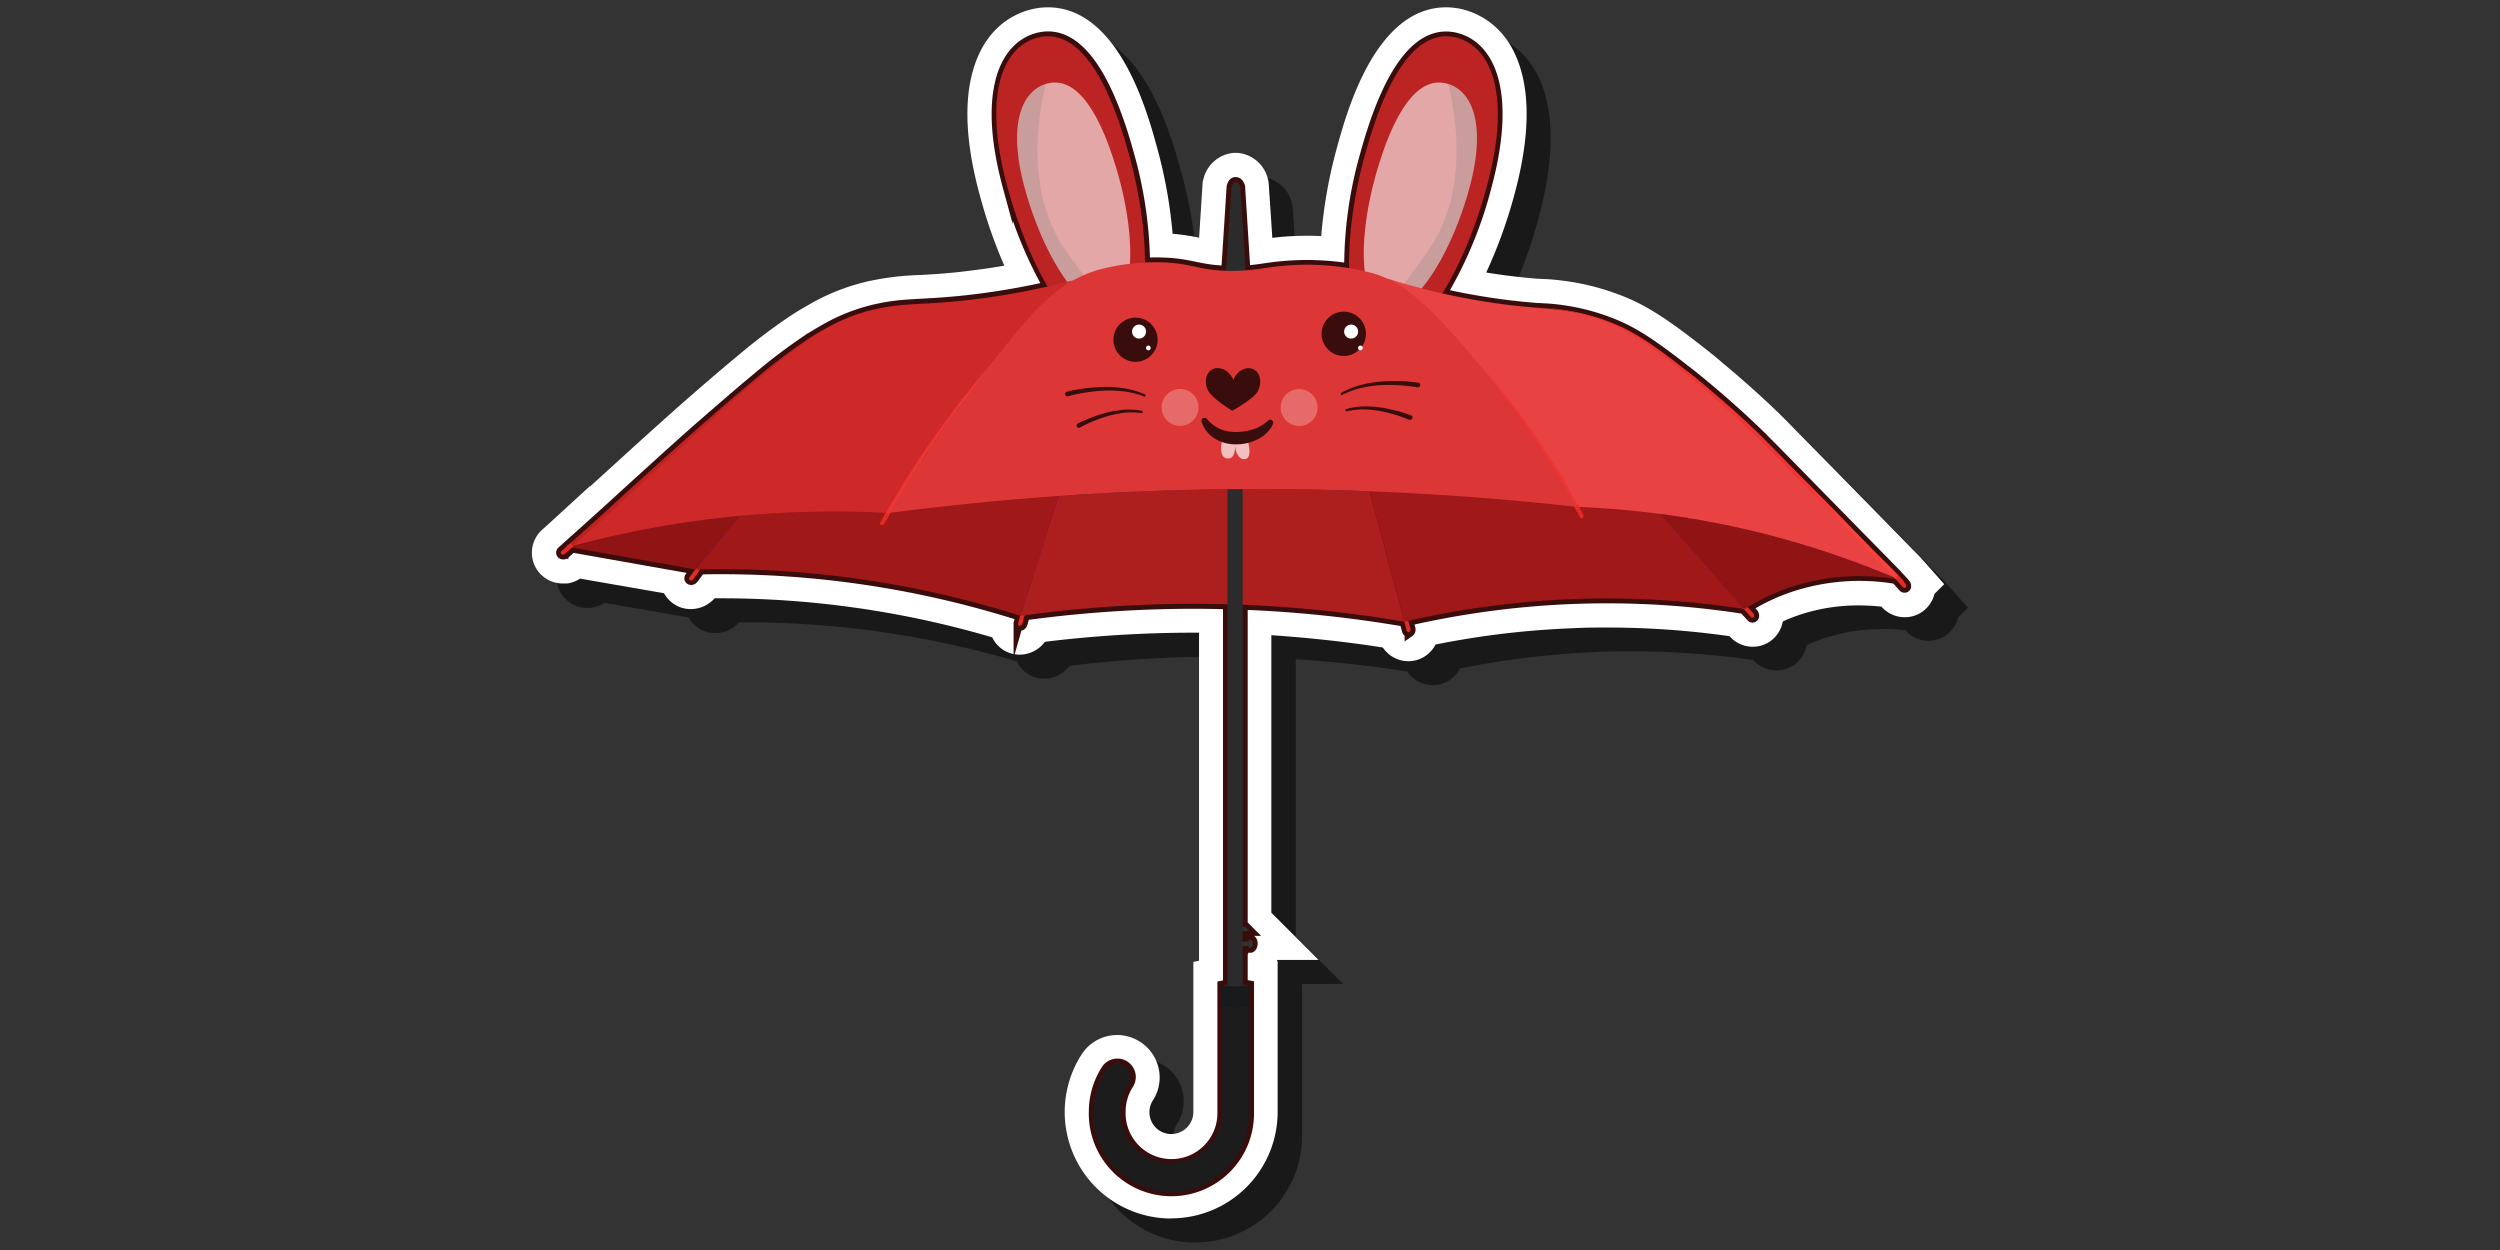 <svg id="Layer_54" data-name="Layer 54" xmlns="http://www.w3.org/2000/svg" xmlns:xlink="http://www.w3.org/1999/xlink" viewBox="0 0 512 256"><rect x="0" y="0" width="512" height="256" fill="#333333" stroke="none"/><defs><style>.cls-1{opacity:0.5;}.cls-2,.cls-31,.cls-32,.cls-5{fill:#fff;}.cls-3{fill:#7c0079;stroke:#3a0d0d;stroke-miterlimit:10;stroke-width:2px;}.cls-4{fill:#bc2424;}.cls-5{opacity:0.6;}.cls-6{fill:gray;}.cls-31,.cls-6{opacity:0.26;}.cls-7{fill:#2b2b2b;}.cls-8{fill:url(#_30);}.cls-9{fill:url(#_30-2);}.cls-10{fill:url(#_30-3);}.cls-11{fill:url(#_30-4);}.cls-12{fill:#ad1e1e;}.cls-13{fill:#a01818;}.cls-14{fill:#911414;}.cls-15{fill:#ce2929;}.cls-16{fill:#e84242;}.cls-17{fill:url(#_32);}.cls-18{fill:#bf2121;}.cls-19{fill:url(#_32-2);}.cls-20{fill:url(#_32-3);}.cls-21{fill:url(#_30-5);}.cls-22{fill:url(#_30-6);}.cls-23{fill:url(#_30-7);}.cls-24{fill:url(#_30-8);}.cls-25{fill:#323232;}.cls-26{fill:#282828;}.cls-27{fill:#191a1c;}.cls-28{fill:#1c1c1c;}.cls-29{fill:#dd3636;}.cls-30{fill:#3a0d0d;}.cls-32{opacity:0.68;}</style><linearGradient id="_30" x1="-2665.08" y1="-257.78" x2="-2666.14" y2="-258.2" gradientTransform="matrix(0.58, -0.27, -0.35, -0.77, 1814.63, -784.51)" gradientUnits="userSpaceOnUse"><stop offset="0" stop-color="#e52a21"/><stop offset="0.29" stop-color="#fb423c"/><stop offset="0.68" stop-color="#ed332d"/><stop offset="1" stop-color="#e52a21"/></linearGradient><linearGradient id="_30-2" x1="-2485.87" y1="-113.99" x2="-2486.94" y2="-114.41" gradientTransform="matrix(0.64, 0.02, 0.03, -0.85, 1878.92, 81.69)" xlink:href="#_30"/><linearGradient id="_30-3" x1="-2448.76" y1="200.13" x2="-2449.82" y2="199.72" gradientTransform="matrix(0.38, 0.51, 0.69, -0.5, 932.04, 1479.14)" xlink:href="#_30"/><linearGradient id="_30-4" x1="-2411.45" y1="77.61" x2="-2412.51" y2="77.19" gradientTransform="matrix(0.54, 0.34, 0.45, -0.72, 1480.13, 1000.65)" xlink:href="#_30"/><linearGradient id="_32" x1="-957.63" y1="-22.5" x2="-943.5" y2="-6.75" gradientTransform="matrix(-0.87, -0.49, -0.49, 0.87, -459.67, -369.57)" gradientUnits="userSpaceOnUse"><stop offset="0" stop-color="#fb423c"/><stop offset="0.29" stop-color="#fb423c"/><stop offset="0.68" stop-color="#fb423c"/><stop offset="1" stop-color="#ef3531"/></linearGradient><linearGradient id="_32-2" x1="-821.79" y1="58.65" x2="-793.23" y2="72" xlink:href="#_32"/><linearGradient id="_32-3" x1="-866.57" y1="-8.33" x2="-874.31" y2="2.36" xlink:href="#_32"/><linearGradient id="_30-5" x1="-2430.45" y1="179.44" x2="-2431.47" y2="179.04" gradientTransform="matrix(0.45, 0.45, 0.61, -0.6, 1163.23, 1318.9)" xlink:href="#_30"/><linearGradient id="_30-6" x1="-2807.28" y1="-278.39" x2="-2808.34" y2="-278.81" gradientTransform="matrix(0.27, 0.62, 0.78, -0.34, 1100.96, 1767.44)" xlink:href="#_30"/><linearGradient id="_30-7" x1="-1093.21" y1="1815.63" x2="-1094.27" y2="1815.22" gradientTransform="matrix(0.63, -0.13, -0.17, -0.83, 1317.74, 1476.78)" xlink:href="#_30"/><linearGradient id="_30-8" x1="-517.59" y1="2530.93" x2="-518.66" y2="2530.51" gradientTransform="matrix(0.59, -0.27, -0.35, -0.77, 1582.07, 1940.86)" xlink:href="#_30"/></defs><path class="cls-1" d="M244.76,254.47a21.8,21.8,0,0,1-21.82-21.82,21.91,21.91,0,0,1,3.46-11.78,8.64,8.64,0,0,1,12-2.64,8.71,8.71,0,0,1,3.82,5.44,8.61,8.61,0,0,1-1.21,6.59,4.37,4.37,0,0,0-.68,2.35,4.45,4.45,0,0,0,4.47,4.51,4.52,4.52,0,0,0,4.52-4.51v-17h0V202l1.16-.24V134.49h-1a250.68,250.68,0,0,0-30.46,1.87,6.06,6.06,0,0,1-.79.89,6.46,6.46,0,0,1-4.22,1.74h-.16a6.18,6.18,0,0,1-5.62-3.54,196.78,196.78,0,0,0-55.69-8h-1.16a6.53,6.53,0,0,1-4.89,2.21,6.45,6.45,0,0,1-2.18-.38,6.26,6.26,0,0,1-3.28-2.82l-17.21-3a6.64,6.64,0,0,1-2.64,1l-.39.05h-.49a6.41,6.41,0,0,1-3.67-1.15,6.29,6.29,0,0,1-2.13-7.72,6.41,6.41,0,0,1,1.74-2.3c.21-.18.81-.73,1.63-1.48l8-7.33v.11l7-6.36c5.11-4.65,8.92-8.07,12.34-11.09,4-3.5,7.71-6.69,11.07-9.46a120.27,120.27,0,0,1,9.93-7.57c1.35-.92,2.76-1.79,4.26-2.63a43.13,43.13,0,0,1,12.76-5,57.59,57.59,0,0,1,10.26-1.2c2.93-.16,6.25-.35,11.13-1,2-.26,4.06-.56,6.09-.91A100.51,100.51,0,0,1,205.59,45c-2.63-9.64-3.22-17.79-1.75-24.22C206.08,11,212.26,7.92,215.74,7a14.13,14.13,0,0,1,3.79-.52C234,6.45,239.92,28,241.85,35a97.49,97.49,0,0,1,3.22,17.81l.35,0a45.31,45.31,0,0,1,5.08.79l.73-11.44.15-.55a7,7,0,0,1,6.15-5.39l.44,0,.43,0A7,7,0,0,1,264.66,42l.08.42.75,11.29,1.59-.17c1.77-.17,3.6-.25,5.43-.25,1,0,2,0,3,.07A97.64,97.64,0,0,1,278.78,35c1.93-7.07,7.81-28.59,22.31-28.59a14.2,14.2,0,0,1,3.8.52c3.48,1,9.65,4,11.89,13.76,1.48,6.43.89,14.58-1.75,24.22a98.42,98.42,0,0,1-5.73,15.81l1.07.17c4,.62,6.89.89,9.43,1.11h.3l1.53.07a50.11,50.11,0,0,1,14.54,3.05,44.41,44.41,0,0,1,5.33,2.38,57.61,57.61,0,0,1,5.38,3.32c1.58,1.09,3.3,2.36,5.27,3.88l1.35,1.06,1.29,1,.39.32c.79.64,1.59,1.28,2.4,2,4.09,3.39,7.82,6.72,11.4,10.18.52.49,1,1,1.51,1.48l10.13,10.3,7,7.14L398,118.82c.56.6,1,1.12,1.34,1.47l3.69,4.18-2,2a6.35,6.35,0,0,1-.8,1.88,6.24,6.24,0,0,1-5.27,2.88h0a6.24,6.24,0,0,1-2.65-.58,6.56,6.56,0,0,1-2.11-1.57,39.89,39.89,0,0,0-4.62-.27,37.83,37.83,0,0,0-12.38,2.05c-1.09.38-2.17.81-3.23,1.29a6.25,6.25,0,0,1-6.14,5.17,6.31,6.31,0,0,1-4.76-2.15A176.59,176.59,0,0,0,334,133.4c-2.25,0-4.54,0-6.79.13A177.37,177.37,0,0,0,299,136.91a6.36,6.36,0,0,1-2.32,2.5,6.26,6.26,0,0,1-8.15-1.45c-.12-.15-.22-.29-.32-.44-7.54-1.18-15.19-2-22.84-2.51v56.82l9.67,9.68h-8.41c0,.08-.09.16-.13.24l.16,0V215.4h0v17.24a21.8,21.8,0,0,1-21.83,21.82Z"/><path class="cls-2" d="M239.84,249.55A21.81,21.81,0,0,1,221.48,216a8.64,8.64,0,0,1,12-2.64,8.66,8.66,0,0,1,3.81,5.44,8.56,8.56,0,0,1-1.2,6.59,4.37,4.37,0,0,0-.68,2.35,4.45,4.45,0,0,0,4.47,4.51,4.53,4.53,0,0,0,4.52-4.51v-17h0V197l1.16-.24V129.57h-1A250.68,250.68,0,0,0,214,131.44a6.7,6.7,0,0,1-.79.89,6.46,6.46,0,0,1-4.22,1.74h-.16a6.18,6.18,0,0,1-5.62-3.54,196.78,196.78,0,0,0-55.69-8h-1.16a6.6,6.6,0,0,1-2.55,1.77,6.48,6.48,0,0,1-2.34.44,6.41,6.41,0,0,1-2.18-.38A6.32,6.32,0,0,1,136,121.5l-17.2-3a6.64,6.64,0,0,1-2.64,1l-.39,0h-.49a6.39,6.39,0,0,1-3.67-1.15,6.29,6.29,0,0,1-2.13-7.72,6.41,6.41,0,0,1,1.73-2.3c.22-.18.82-.73,1.64-1.48l8-7.33,0,.11,7-6.37c5.11-4.65,8.92-8.06,12.34-11.08,4-3.5,7.71-6.69,11.07-9.46a120.27,120.27,0,0,1,9.93-7.57c1.35-.92,2.76-1.79,4.26-2.63a43.13,43.13,0,0,1,12.76-5,57.59,57.59,0,0,1,10.26-1.2c2.93-.16,6.25-.35,11.12-1,2-.26,4.07-.56,6.1-.91A100.51,100.51,0,0,1,200.67,40c-2.64-9.64-3.23-17.79-1.75-24.22,2.24-9.76,8.42-12.81,11.9-13.76a14.13,14.13,0,0,1,3.79-.52c14.5,0,20.39,21.52,22.32,28.59a97.49,97.49,0,0,1,3.22,17.81l.35,0a45.31,45.31,0,0,1,5.08.79l.73-11.44.15-.55a7,7,0,0,1,6.15-5.39l.44,0,.43,0A7,7,0,0,1,259.74,37l.08.41.75,11.3,1.59-.17c1.77-.17,3.6-.25,5.43-.25,1,0,2,0,3,.07a97.59,97.59,0,0,1,3.26-18.27c1.94-7.07,7.82-28.59,22.32-28.59a14.2,14.2,0,0,1,3.8.52c3.48,1,9.65,4,11.89,13.76,1.48,6.43.89,14.58-1.75,24.22a99.39,99.39,0,0,1-5.73,15.81l1.07.17c4,.62,6.88.89,9.43,1.11h.3l1.53.07a52.68,52.68,0,0,1,5.7.67,50,50,0,0,1,8.84,2.39,42.88,42.88,0,0,1,5.33,2.38A58.94,58.94,0,0,1,342,66c1.58,1.09,3.3,2.36,5.26,3.88.44.33.9.69,1.36,1.06l1.28,1,.4.32c.79.64,1.59,1.28,2.4,2,4.08,3.39,7.82,6.72,11.4,10.17l1.51,1.49,10.13,10.3,7,7.14,10.4,10.63c.56.6,1,1.12,1.34,1.47l3.69,4.18-2,2a6.13,6.13,0,0,1-.8,1.88,6.23,6.23,0,0,1-5.27,2.89h0a6.31,6.31,0,0,1-4.76-2.16,42.22,42.22,0,0,0-4.62-.26,37.83,37.83,0,0,0-12.38,2,32.92,32.92,0,0,0-3.23,1.29,6.24,6.24,0,0,1-.88,2.27,6.17,6.17,0,0,1-5.27,2.9,6.37,6.37,0,0,1-2.67-.59,6.46,6.46,0,0,1-2.09-1.57,177.82,177.82,0,0,0-25-1.77c-2.25,0-4.54,0-6.79.13A176.23,176.23,0,0,0,294,132a6.36,6.36,0,0,1-2.32,2.5,6.26,6.26,0,0,1-8.15-1.45c-.12-.15-.22-.29-.32-.44-7.54-1.18-15.19-2-22.84-2.52v56.83l9.67,9.68h-8.42l-.12.23.16,0v13.63h0v17.24a21.8,21.8,0,0,1-21.83,21.82Z"/><path class="cls-3" d="M390.39,119.89a.72.72,0,0,0-.18-.36l-.21-.23,0,0c-.3-.34-.74-.82-1.28-1.4l-.13-.15h0l-.09-.1c-.71-.75-1.25-1.28-1.56-1.6l-3.15-3.21-12.32-12.56-5.87-6-2.85-2.89L361.37,90c-.47-.48-.94-.94-1.41-1.39-3.77-3.64-7.5-6.92-11.09-9.89-.89-.75-1.78-1.46-2.66-2.17l-1.31-1-1.28-1c-1.71-1.32-3.38-2.56-5-3.68a50.42,50.42,0,0,0-4.81-3,38,38,0,0,0-4.61-2.06,43.54,43.54,0,0,0-7.78-2.1,44.28,44.28,0,0,0-5.06-.59c-.58,0-1-.05-1.32-.06h-.45l.45,0q.45,0,1.32.09c.82.06,1.93.18,3.27.38-3.95-.51-7.85-.54-15.08-1.67-3.3-.51-6.36-1.11-9.15-1.74a83.85,83.85,0,0,0,9-21.63c2.54-9.31,2.83-16.34,1.69-21.34-1.24-5.39-4.14-8.42-7.7-9.39-6.87-1.87-13.57,4.61-18.86,23.94a83.55,83.55,0,0,0-3.24,23.23,55.34,55.34,0,0,0-13.61-.46c-3,.27-5,.73-7.6.92L254,38.26s-.2-.95-.9-1-.89,1-.89,1l-1.1,17.16h0c-5.16-.2-6.56-1.15-11.11-1.58a44.49,44.49,0,0,0-5.47-.07,85.19,85.19,0,0,0-3.25-22.09c-5.28-19.33-12-25.81-18.86-23.94-3.56,1-6.46,4-7.69,9.39-1.15,5-.86,12,1.69,21.34a86.52,86.52,0,0,0,8.16,20.2c-3.89.88-8.65,1.79-14.13,2.49-10.9,1.39-14.62.68-20.85,2.07a37.84,37.84,0,0,0-11.11,4.4c-1.24.7-2.55,1.5-3.92,2.43a115.22,115.22,0,0,0-9.44,7.2c-3.39,2.8-7,5.93-10.92,9.34s-8,7.12-12.28,11-7.57,6.93-13.5,12.24l-1.54,1.37v0c-.91.83-1.58,1.43-1.81,1.63a.43.43,0,0,0-.14.17.38.38,0,0,0,.12.49.51.51,0,0,0,.37.07.64.64,0,0,0,.36-.17l1.38-1.24,25.23,4.47c-.56.76-1,1.32-1.13,1.52a.73.73,0,0,0-.1.19.35.35,0,0,0,.21.43.53.53,0,0,0,.37,0,.75.75,0,0,0,.31-.25c.47-.63.94-1.25,1.4-1.88a202.31,202.31,0,0,1,65.52,9.49c-.2.75-.34,1.3-.4,1.51a.43.43,0,0,0,0,.22.33.33,0,0,0,.34.32.53.53,0,0,0,.34-.15.77.77,0,0,0,.2-.35l.44-1.64a255.7,255.7,0,0,1,38.5-2.33l3.07.08v77.87c-.71.08-1.15.17-1.15.17V206h0v21.66a10.4,10.4,0,1,1-20.79,0,10.24,10.24,0,0,1,1.64-5.59,2.76,2.76,0,0,0-4.66-3,16,16,0,0,0-2.52,8.6,15.92,15.92,0,1,0,31.83,0V206h0v-4.21h0a12,12,0,0,0-1.29-.17v-7.83a6,6,0,0,1,1.18,0c.09.2.22.34.38.34s.48-.35.48-.84-.17-.84-.48-.84c-.16,0-.29.12-.38.31a4.81,4.81,0,0,1-1.18.09v-2.18h1.33l-.93-.93h-.4V123.87a253.92,253.92,0,0,1,33.09,3.46c.25.9.44,1.57.5,1.82a.55.55,0,0,0,.09.19.34.34,0,0,0,.46.11.52.52,0,0,0,.21-.3.72.72,0,0,0,0-.41c-.14-.53-.29-1.05-.43-1.58a182.37,182.37,0,0,1,68.7-2.43c.72.79,1.25,1.38,1.43,1.6a.55.55,0,0,0,.17.13.34.34,0,0,0,.46-.11.54.54,0,0,0,.06-.36.72.72,0,0,0-.18-.37l-1.14-1.27a42.84,42.84,0,0,1,8.43-4,44.94,44.94,0,0,1,21.88-1.76l.17.18c.65.72,1.12,1.25,1.29,1.45a.6.6,0,0,0,.17.13.36.36,0,0,0,.47-.11A.56.56,0,0,0,390.39,119.89Zm-102.9,6.93h0q-3.51-13.09-7-26.21h0Q284,113.72,287.49,126.82Zm-22-26.6c-1.86,0-3.73,0-5.62,0C261.77,100.18,263.64,100.19,265.5,100.22Zm7.51.15q-3.19-.09-6.46-.14C268.72,100.26,270.88,100.31,273,100.37Zm69.4,5.23-1.53-.22Zm3.35.51-1.78-.28Zm2.74.47.72.14c-.69-.13-1.36-.25-2-.36Zm-68.82-6c-1.78-.07-3.58-.12-5.39-.18C276.1,100.46,277.9,100.51,279.68,100.58Zm60.41,4.7,1.85,2.1-1.85-2.1Zm16.44,2.93,3.16.74C358.63,108.69,357.57,108.45,356.53,108.21ZM350,106.87c.83.15,1.66.31,2.47.48Zm3.23.63c.88.19,1.76.37,2.63.57Zm10,2.36c-1.16-.31-2.31-.6-3.44-.88C361,109.27,362.13,109.56,363.26,109.86Zm9,2.62-1.81-.56Zm-2.85-.88-1.85-.55Zm13.81,4.78-1.06-.41Zm-2.43-.93-1.09-.41Zm-2.49-.92-1.2-.42Zm-2.55-.89c-.83-.29-1.66-.57-2.51-.84C374.05,113.07,374.89,113.35,375.71,113.64Zm9.91,3.71-1.14-.46Zm-254.13-8.84-2.2.43Zm-4.8,1-1.9.41Zm-4.89,1.13-1.33.32Zm23.83-4.35-1.89.24Zm-4.88.66-1.92.28Zm-4.66.74L134,108C134.68,107.91,135.39,107.8,136.09,107.68Zm14.44-1.94-1.71.17Zm38.28-11.45,0,0c.19-.3.36-.6.56-.88l.65-.95Zm34.18,6.9c-1.4.09-2.8.17-4.18.27C220.2,101.36,221.59,101.28,223,101.19Zm8.49-.44-4.34.21Zm8.71-.32-4.54.15Zm4.17-.11,2.09,0c1.66,0,3.31-.06,5-.08h0C249,100.22,246.69,100.27,244.36,100.32Zm10.14-.15c1.26,0,2.52,0,3.76,0-1.24,0-2.5,0-3.76,0ZM363.74,110c1,.26,1.92.53,2.87.8C365.65,110.51,364.69,110.25,363.74,110Zm23,7.82,1.2.5h0Z"/><path class="cls-4" d="M304.42,38.47c-3.6,13.15-9.31,23.91-14.75,28.84-2.56,2.32-5.06,3.36-7.26,2.76-6.86-1.88-8.14-19.07-2.86-38.39s12-25.81,18.86-23.94c3.56,1,6.46,4,7.7,9.39C307.25,22.13,307,29.16,304.42,38.47Z"/><path class="cls-5" d="M300.48,40.09c-2.81,9.4-7.06,17.09-11.07,20.81-.92-.5-1.86-1-2.8-1.45-2.27-1.12-4.6-2.15-7-3.09-.83-5.38,0-13.3,2.5-21.75,4.25-14.26,9.34-18.95,14.41-17.44h0C301.62,18.7,304.73,25.86,300.48,40.09Z"/><path class="cls-6" d="M300.48,40.09c-2.81,9.4-7.06,17.09-11.07,20.81-.92-.5-1.86-1-2.8-1.45,1.34-1.86,3.14-4.35,5.55-7.66,8.67-11.91,6.16-27.65,4.41-34.61C301.62,18.7,304.73,25.86,300.48,40.09Z"/><path class="cls-4" d="M206.37,38.47c3.59,13.15,9.3,23.91,14.75,28.84,2.56,2.32,5,3.36,7.25,2.76,6.86-1.88,8.15-19.07,2.86-38.39s-12-25.81-18.86-23.94c-3.56,1-6.46,4-7.69,9.39C203.53,22.13,203.82,29.16,206.37,38.47Z"/><path class="cls-5" d="M210.31,40.09c2.81,9.4,7.05,17.09,11.06,20.81.92-.5,1.86-1,2.8-1.45,2.28-1.12,4.6-2.15,7-3.09.82-5.38,0-13.3-2.5-21.75-4.26-14.26-9.35-18.95-14.42-17.44h0C209.16,18.7,206.05,25.86,210.31,40.09Z"/><path class="cls-6" d="M210.31,40.09c2.81,9.4,7.05,17.09,11.06,20.81.92-.5,1.86-1,2.8-1.45-1.34-1.86-3.13-4.35-5.55-7.66-8.67-11.91-6.15-27.65-4.41-34.61C209.16,18.7,206.05,25.86,210.31,40.09Z"/><path class="cls-7" d="M254,38.26s-.2-.95-.9-1h0c-.64.05-.89,1-.89,1L251,56.94h4.22Z"/><path class="cls-8" d="M357.46,123.83a.8.8,0,0,1-.13.45.51.51,0,0,1-.4.24c.83.91,1.43,1.58,1.62,1.81a.55.55,0,0,0,.17.13.34.34,0,0,0,.46-.11.54.54,0,0,0,.06-.36.72.72,0,0,0-.18-.37C358.52,125,358,124.43,357.46,123.83Z"/><path class="cls-9" d="M288.22,126.42a.79.79,0,0,1-.31.35.57.57,0,0,1-.47,0c.33,1.18.58,2,.65,2.34a.55.55,0,0,0,.09.19.34.34,0,0,0,.46.11.52.52,0,0,0,.21-.3.72.72,0,0,0,0-.41Z"/><path class="cls-10" d="M143.45,116.57a.79.79,0,0,1-.47,0,.54.54,0,0,1-.32-.34c-.72,1-1.25,1.71-1.44,2a.73.73,0,0,0-.1.19.35.35,0,0,0,.21.43.53.53,0,0,0,.37,0,.75.75,0,0,0,.31-.25Z"/><path class="cls-11" d="M210,125.34a.9.9,0,0,1-.44.14.55.55,0,0,1-.43-.2c-.3,1.19-.53,2-.61,2.34a.43.43,0,0,0,0,.22.33.33,0,0,0,.34.32.53.53,0,0,0,.34-.15.77.77,0,0,0,.2-.35C209.6,126.88,209.8,126.11,210,125.34Z"/><path class="cls-12" d="M287.63,127.33a255.75,255.75,0,0,0-78.62-1.2l7.81-24.55c11-.76,22.54-1.26,34.66-1.39,10-.1,19.72.06,29,.42Z"/><path class="cls-13" d="M142.4,116.63a202.95,202.95,0,0,1,66.61,9.5l7.81-24.55q-14.13.26-29.18,1.09c-12.53.72-24.58,1.73-36.11,3Z"/><path class="cls-13" d="M280.46,100.61l7.17,26.72a182.8,182.8,0,0,1,69.64-2.58l-17.19-19.48a143.78,143.78,0,0,0-59.62-4.66Z"/><path class="cls-14" d="M116.35,112l26.05,4.61,9.13-11c-5.5.52-11.45,1.29-17.77,2.44S121.66,110.58,116.35,112Z"/><path class="cls-14" d="M357.27,124.75a43,43,0,0,1,9.08-4.38,45.05,45.05,0,0,1,22.58-1.64,185.07,185.07,0,0,0-48.85-13.46Z"/><path class="cls-15" d="M219.77,57.41A190.37,190.37,0,0,0,182,105.06a206.11,206.11,0,0,0-65.66,7c15-14.23,28.4-25.83,39.27-34.85,8.56-7.12,14.67-11.88,23.93-13.94,6.23-1.38,9.95-.68,20.85-2.07A154.79,154.79,0,0,0,219.77,57.41Z"/><path class="cls-16" d="M284,57a145,145,0,0,1,38.91,46.81,184.79,184.79,0,0,1,66.07,14.92,454.66,454.66,0,0,0-41.29-40.56c-8-6.81-14.22-11.51-23.24-13.76-6.21-1.56-9.84-1-19.86-2.57A137.52,137.52,0,0,1,284,57Z"/><path class="cls-17" d="M315,63c.3,0,.74,0,1.32.06a44.28,44.28,0,0,1,5.06.59,43.54,43.54,0,0,1,7.78,2.1,38,38,0,0,1,4.61,2.06,50.42,50.42,0,0,1,4.81,3c1.63,1.12,3.3,2.36,5,3.68l1.28,1,1.31,1c.88.71,1.77,1.42,2.66,2.17,3.59,3,7.32,6.25,11.09,9.89.47.45.94.91,1.41,1.39l1.4,1.42,2.85,2.89,5.87,6,12.32,12.56L387,116c.31.32.85.85,1.56,1.6s1.16,1.26,1.5,1.64l-.65.59c-.33-.38-.84-1-1.48-1.62s-1.26-1.29-1.55-1.59l-3.15-3.21-12.3-12.59-5.84-6L362.22,92l-1.39-1.44c-.45-.47-.92-.93-1.38-1.38-3.73-3.65-7.42-7-11-10L345.86,77l-1.29-1c-.43-.35-.85-.69-1.28-1-1.68-1.34-3.33-2.59-4.93-3.73a51.53,51.53,0,0,0-4.73-3A37.25,37.25,0,0,0,329.09,66a45,45,0,0,0-7.7-2.23,46.26,46.26,0,0,0-5-.68q-.87-.08-1.32-.09l-.45,0Z"/><path class="cls-18" d="M118.38,109.86c5.93-5.31,9.18-8.31,13.5-12.24s8.4-7.6,12.28-11,7.53-6.54,10.92-9.34a115.22,115.22,0,0,1,9.44-7.2,50.85,50.85,0,0,1,7.81-4.39,40.72,40.72,0,0,1,5.31-2l1.42-.37.49-.12-.48.13c-.32.09-.8.21-1.42.4a42,42,0,0,0-5.27,2,52.15,52.15,0,0,0-7.71,4.5c-2.87,2-6,4.46-9.31,7.3s-7,6-10.8,9.46-7.91,7.18-12.18,11.12c-4.44,4.1-7.83,7.27-13.44,12.31l-2.31,2.07-.51-.68Z"/><path class="cls-19" d="M180.84,106.12l.55-1,.57-1,1.16-1.94c.38-.64.77-1.28,1.14-1.91l.57-.94.28-.48.3-.45,2.33-3.62.57-.88c.19-.29.37-.59.58-.87l1.17-1.7,2.3-3.3.58-.8.58-.77,1.15-1.54,1.13-1.51c.19-.24.37-.49.55-.74s.37-.49.56-.72l2.24-2.77c.73-.9,1.43-1.79,2.14-2.64s1.41-1.66,2.09-2.45c1.37-1.58,2.69-3,3.94-4.4,2.5-2.7,4.74-5,6.59-6.78s3.32-3.19,4.32-4.11l1.54-1.4-1.51,1.43c-1,.94-2.43,2.34-4.26,4.18s-4,4.13-6.47,6.87c-1.23,1.37-2.53,2.85-3.88,4.44-.67.8-1.36,1.62-2.06,2.47s-1.38,1.75-2.1,2.66l-2.2,2.79c-.19.24-.37.48-.55.73l-.54.75-1.11,1.51L194,86.78l-.57.79c-.2.26-.39.52-.57.79-.74,1.09-1.49,2.2-2.26,3.32l-1.16,1.7c-.2.28-.37.58-.56.88l-.57.88c-.75,1.19-1.51,2.4-2.29,3.62l-.29.46-.28.47-.55,1c-.38.63-.75,1.27-1.13,1.91l-1.14,1.94c-.27.46-.48.85-.56,1l-.55,1Z"/><path class="cls-20" d="M285.42,58.15c.95.76,2.35,1.88,4.11,3.39a144.18,144.18,0,0,1,14,13.72c2.76,3.1,5.64,6.61,8.52,10.55.36.49.73,1,1.09,1.49s.72,1,1.08,1.53l.54.78.53.79L316.38,92c1.41,2.18,2.84,4.45,4.2,6.83.18.29.35.59.52.89l.51.9,1,1.83c.25.46.59,1.09,1,1.87l-.64.48-.15-.3c-.49-.93-.72-1.4-.88-1.68-.34-.61-.67-1.22-1-1.83l-.5-.9-.51-.9c-1.34-2.37-2.74-4.64-4.13-6.82l-1.05-1.61-.52-.8-.54-.78c-.35-.51-.71-1-1.05-1.54l-1.07-1.49c-2.83-4-5.66-7.49-8.37-10.61a148.48,148.48,0,0,0-13.77-13.91c-1.73-1.53-3.11-2.68-4.05-3.46L284,57Z"/><path class="cls-21" d="M182.28,105.11a.88.88,0,0,1-.46,0,.53.53,0,0,1-.34-.23c-.6,1-1,1.82-1.17,2.08a.53.53,0,0,0-.07.21.34.34,0,0,0,.26.39.53.53,0,0,0,.36-.07.73.73,0,0,0,.28-.3Z"/><path class="cls-22" d="M117.54,111.79a1,1,0,0,1-.45-.15.64.64,0,0,1-.25-.44c-.91.84-1.58,1.44-1.81,1.64a.43.43,0,0,0-.14.17.38.38,0,0,0,.12.49.51.51,0,0,0,.37.07.64.64,0,0,0,.36-.17Z"/><path class="cls-23" d="M323.06,103.2a.83.83,0,0,1-.22.41.54.54,0,0,1-.45.14c.6,1.08,1,1.86,1.17,2.13a.53.53,0,0,0,.14.17.35.35,0,0,0,.47,0,.58.58,0,0,0,.14-.35.69.69,0,0,0-.1-.39C323.83,104.6,323.44,103.9,323.06,103.2Z"/><path class="cls-24" d="M388.61,117.73a.89.89,0,0,1-.13.45.6.6,0,0,1-.41.25c.82.91,1.42,1.57,1.62,1.81a.6.6,0,0,0,.17.13.36.36,0,0,0,.47-.11.56.56,0,0,0,.06-.37.72.72,0,0,0-.18-.36Z"/><path class="cls-25" d="M254,192.81a4.54,4.54,0,0,0,1.9-.09v1.11a5.83,5.83,0,0,0-1.9,0Z"/><polygon class="cls-25" points="253.79 189.75 254.9 189.75 255.84 190.68 253.79 190.68 253.79 189.75"/><path class="cls-25" d="M256.54,193.3c0,.49-.22.84-.48.84s-.49-.4-.49-.84.22-.84.49-.84S256.54,192.86,256.54,193.3Z"/><path class="cls-26" d="M250.25,201.81a15.9,15.9,0,0,1,5.54,0A13.14,13.14,0,0,1,250.25,201.81Z"/><rect class="cls-7" x="251.4" y="97.27" width="3.1" height="109.64"/><path class="cls-27" d="M255.79,206v-4.21a17.34,17.34,0,0,1-5.54,0V206A8.86,8.86,0,0,0,255.79,206Z"/><path class="cls-28" d="M250.26,206v21.73a10.4,10.4,0,1,1-19.15-5.59,2.76,2.76,0,0,0-4.66-3,16,16,0,0,0-2.52,8.6,15.92,15.92,0,1,0,31.83,0V206A9,9,0,0,1,250.26,206Z"/><path class="cls-29" d="M182,105.06a585.92,585.92,0,0,1,140.85-1.25,208.91,208.91,0,0,0-22.42-32.1c-9.59-11.27-14.36-14.35-19.57-15.83a53.1,53.1,0,0,0-18.17-1.43c-4.34.4-6.58,1.17-11.64,1S244.5,54.27,240,53.84a45.14,45.14,0,0,0-15.23,1.47c-7.66,2.33-12.44,7.63-17.58,13.93A313.05,313.05,0,0,0,182,105.06Z"/><circle class="cls-30" cx="232.56" cy="69.59" r="4.53" transform="translate(125.84 287.61) rotate(-80.58)"/><path class="cls-2" d="M234.71,67.92a1.43,1.43,0,1,1-1.43-1.44A1.43,1.43,0,0,1,234.71,67.92Z"/><path class="cls-2" d="M235.66,71.26a.48.48,0,1,1-.47-.48A.48.48,0,0,1,235.66,71.26Z"/><circle class="cls-30" cx="275.99" cy="69.59" r="4.53" transform="matrix(0.16, -0.99, 0.99, 0.16, 162.15, 330.46)"/><path class="cls-2" d="M278.14,67.92a1.43,1.43,0,1,1-1.43-1.44A1.43,1.43,0,0,1,278.14,67.92Z"/><path class="cls-2" d="M279.09,71.26a.48.48,0,1,1-.47-.48A.48.48,0,0,1,279.09,71.26Z"/><path class="cls-30" d="M252.43,77.45c.89,1.7,0,6.72,0,6.72s-4.09-2.45-5-4.16-.49-3.66.87-4.37S251.55,75.74,252.43,77.45Z"/><path class="cls-30" d="M257.7,79.94c-.81,1.74-5.29,4.14-5.29,4.14s-.57-4.74.24-6.48,2.59-2.64,4-2S258.51,78.19,257.7,79.94Z"/><path class="cls-30" d="M290.36,79.34a31.6,31.6,0,0,0-3.91-.44,34.69,34.69,0,0,0-3.95,0,26.77,26.77,0,0,0-3.9.58,17.72,17.72,0,0,0-3.68,1.38h0a.24.24,0,0,1-.32-.11.25.25,0,0,1,.1-.32,17.56,17.56,0,0,1,3.76-1.53,25.67,25.67,0,0,1,4-.72,34,34,0,0,1,4-.14,34.56,34.56,0,0,1,4,.34.47.47,0,0,1,.4.54.48.48,0,0,1-.54.41h0Z"/><path class="cls-30" d="M288.63,86a29,29,0,0,0-6.29-1.87,21,21,0,0,0-3.26-.29,14.66,14.66,0,0,0-3.24.4h0a.24.24,0,0,1-.29-.18.25.25,0,0,1,.16-.29,14.8,14.8,0,0,1,3.36-.53,22.52,22.52,0,0,1,3.39.17,30.94,30.94,0,0,1,3.32.66,27.17,27.17,0,0,1,3.24,1,.48.48,0,0,1-.35.89h0Z"/><path class="cls-30" d="M218.58,80.2a32.9,32.9,0,0,1,4-.71,36.36,36.36,0,0,1,4-.25,27.43,27.43,0,0,1,4,.35,17.78,17.78,0,0,1,3.89,1.17.25.25,0,0,1,.12.32.23.23,0,0,1-.31.12h0a17.06,17.06,0,0,0-3.78-1,26,26,0,0,0-3.94-.21,32.59,32.59,0,0,0-3.94.36,30.55,30.55,0,0,0-3.85.8h0a.48.48,0,1,1-.26-.92Z"/><path class="cls-30" d="M220.72,86.74a27.61,27.61,0,0,1,3.13-1.35,30.18,30.18,0,0,1,3.24-1,23.87,23.87,0,0,1,3.36-.49,15.43,15.43,0,0,1,3.39.22.25.25,0,0,1,.2.28.26.26,0,0,1-.27.2h0a14.3,14.3,0,0,0-3.27-.09,20.94,20.94,0,0,0-3.22.59,28,28,0,0,0-6.08,2.45h0a.48.48,0,0,1-.65-.18.49.49,0,0,1,.19-.65Z"/><circle class="cls-31" cx="241.68" cy="83.44" r="3.78"/><path class="cls-31" d="M269.84,83.46a3.78,3.78,0,1,1-3.78-3.78A3.79,3.79,0,0,1,269.84,83.46Z"/><path class="cls-32" d="M250.47,89.34s-1.23,4.16.73,4.53,1.72-2.57,1.72-2.57.28,3.13,2.2,2.69c1.59-.37.24-4.41.24-4.41Z"/><path class="cls-30" d="M247.25,85.87c.16.18.37.42.58.62a5.83,5.83,0,0,0,.66.55,6.16,6.16,0,0,0,1.44.84,8.15,8.15,0,0,0,3.27.59,11.48,11.48,0,0,0,3.42-.53,8.05,8.05,0,0,0,1.56-.69,6.07,6.07,0,0,0,.73-.47c.23-.16.47-.38.65-.52l.12-.1a.62.62,0,0,1,1,.72,4.76,4.76,0,0,1-.58,1,6.54,6.54,0,0,1-.74.84A7.5,7.5,0,0,1,257.5,90a9.61,9.61,0,0,1-4.28,1,8.07,8.07,0,0,1-4.35-1.13,6.65,6.65,0,0,1-1.72-1.49,7.34,7.34,0,0,1-.63-.94,5.2,5.2,0,0,1-.44-1.07.64.64,0,0,1,.44-.78.63.63,0,0,1,.64.18Z"/></svg>